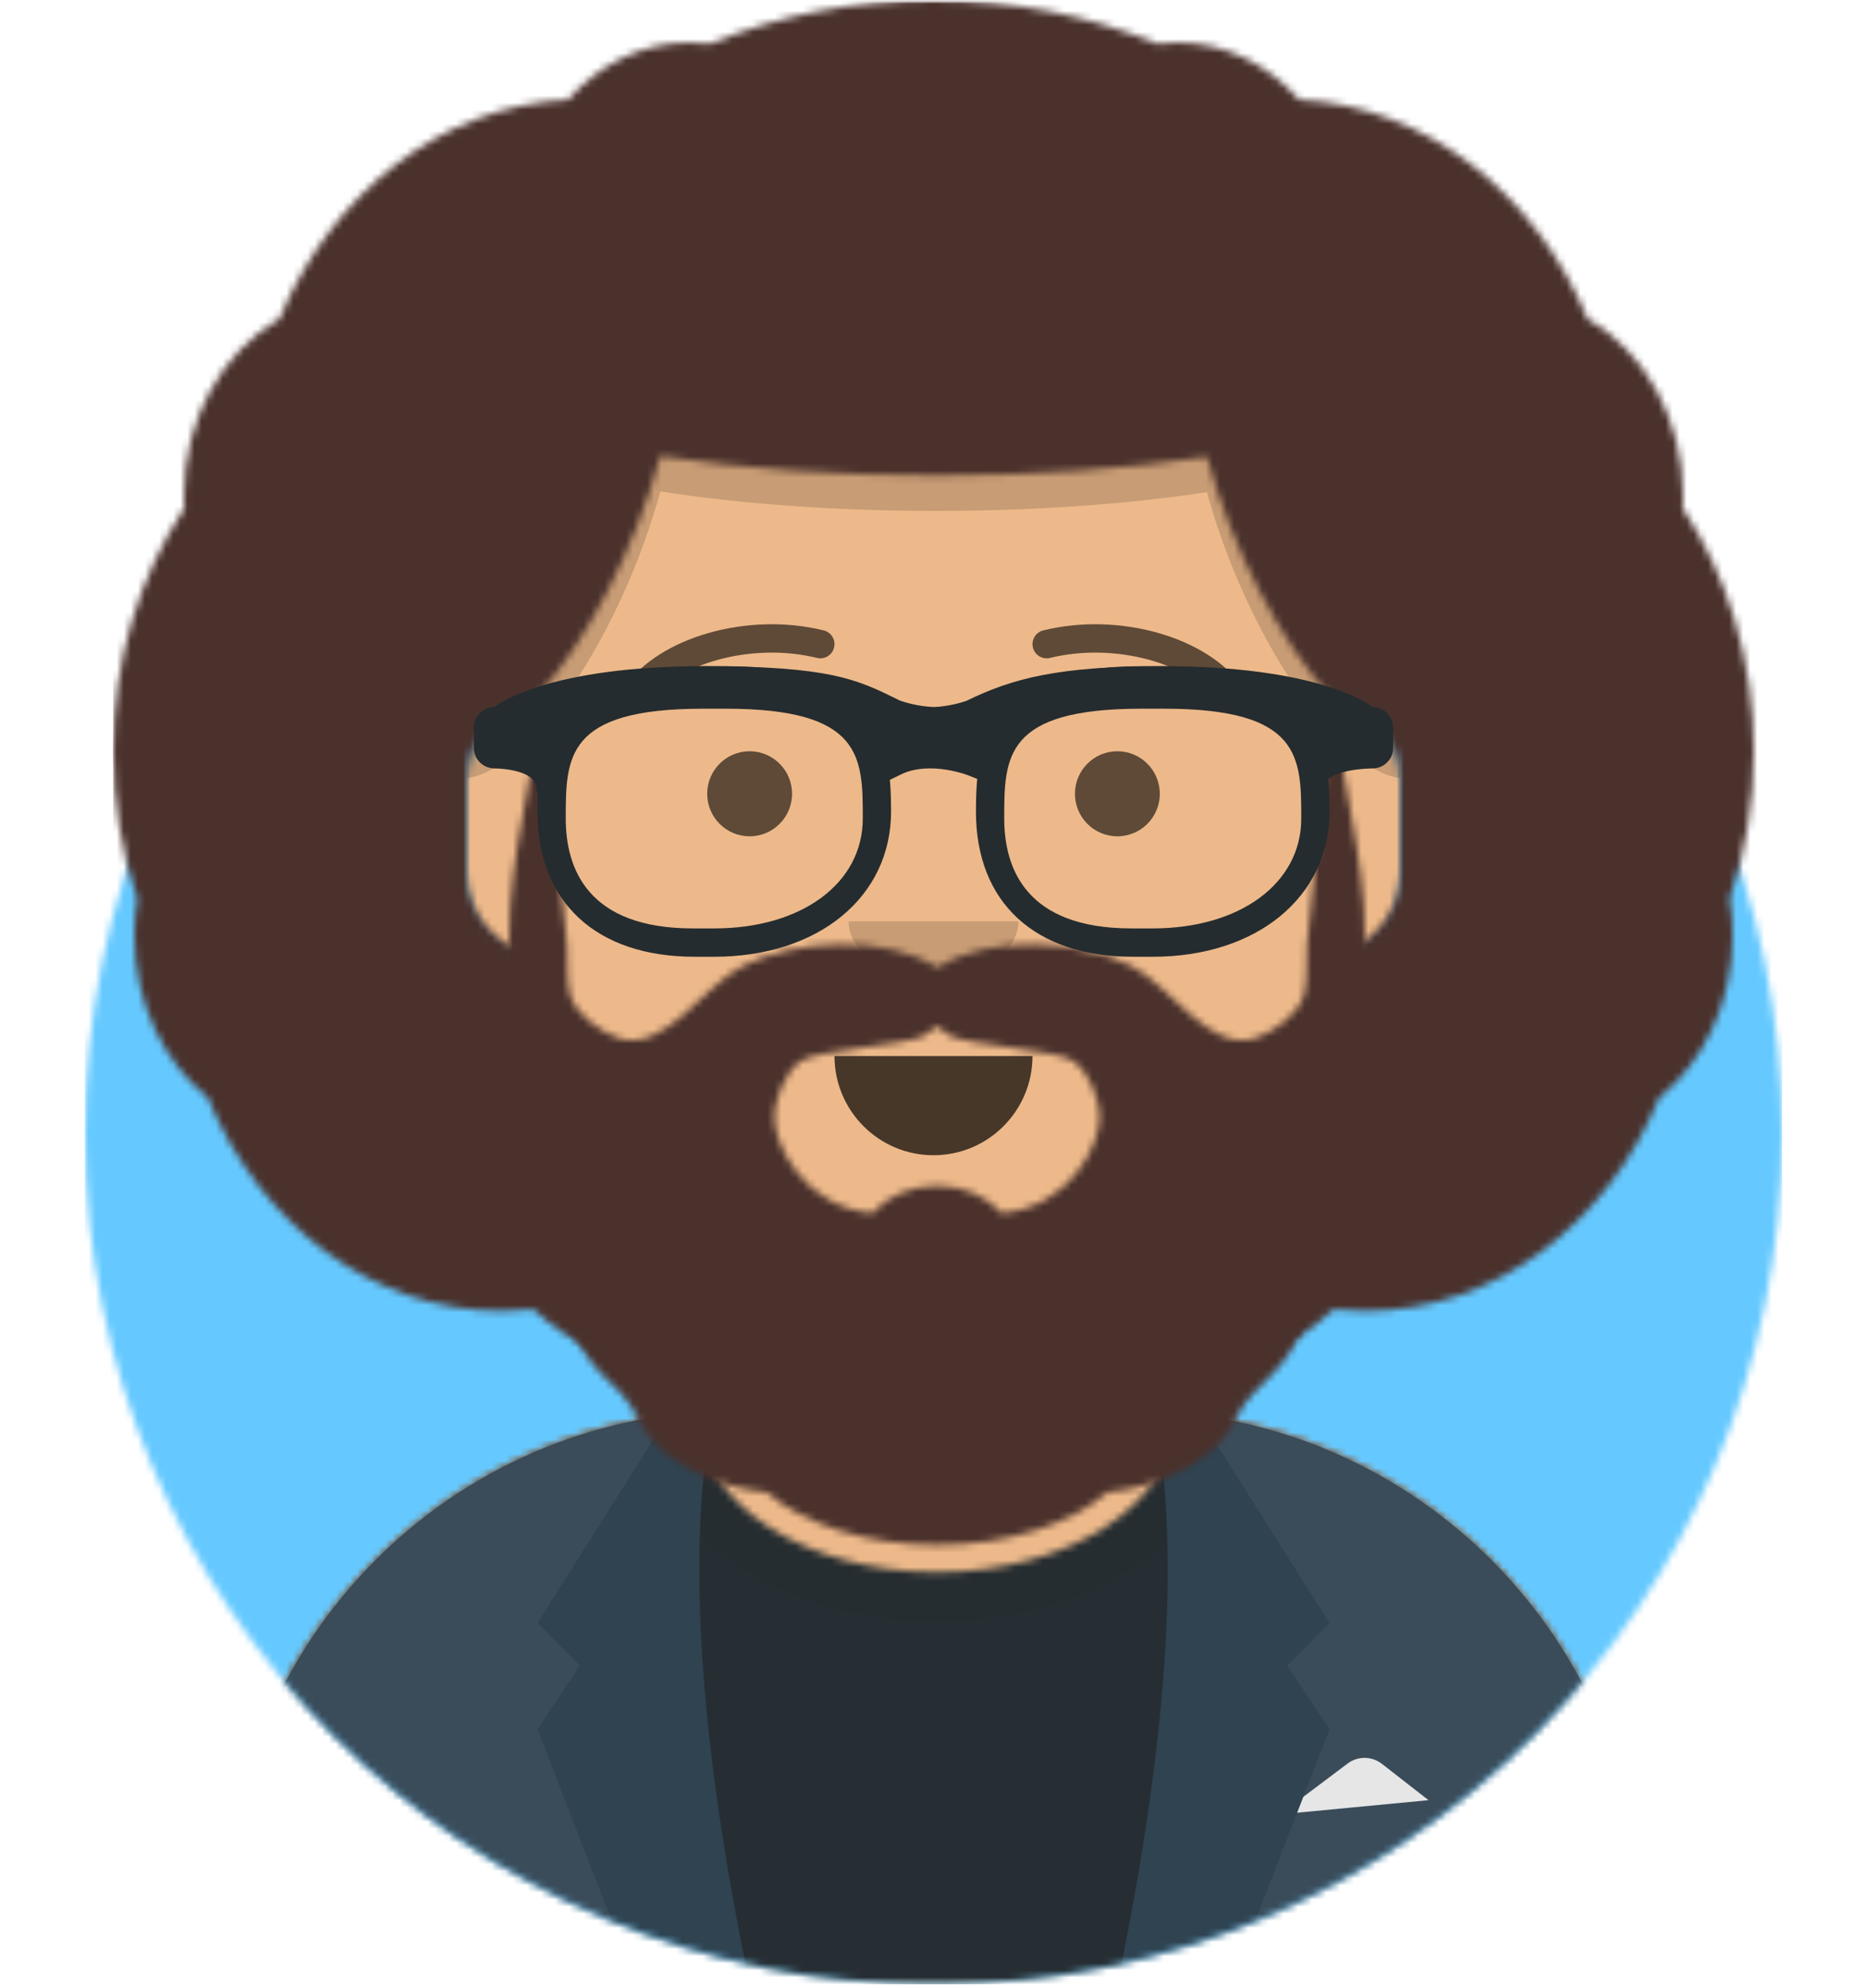 <svg width="264" height="281" viewBox="0 0 264 281" fill="none" xmlns="http://www.w3.org/2000/svg">
<g clip-path="url(#clip0)">
<mask id="mask0" mask-type="alpha" maskUnits="userSpaceOnUse" x="12" y="40" width="240" height="241">
<path d="M132 280.501C198.274 280.501 252 226.679 252 160.286C252 93.894 198.274 40.072 132 40.072C65.726 40.072 12 93.894 12 160.286C12 226.679 65.726 280.501 132 280.501Z" fill="white"/>
</mask>
<g mask="url(#mask0)">
<path d="M132 280.501C198.274 280.501 252 226.679 252 160.286C252 93.894 198.274 40.072 132 40.072C65.726 40.072 12 93.894 12 160.286C12 226.679 65.726 280.501 132 280.501Z" fill="#E6E6E6"/>
<path d="M252 40.072H12V280.501H252V40.072Z" fill="#65C9FF"/>
</g>
<mask id="mask1" mask-type="alpha" maskUnits="userSpaceOnUse" x="0" y="0" width="264" height="281">
<path d="M12 160.286C12 226.678 65.726 280.5 132 280.5C198.274 280.5 252 226.678 252 160.286H264V0H0V160.286H12Z" fill="white"/>
</mask>
<g mask="url(#mask1)">
<mask id="mask2" mask-type="alpha" maskUnits="userSpaceOnUse" x="31" y="36" width="201" height="245">
<path d="M155.999 180.933V199.355H159.999C199.764 199.355 231.999 231.648 231.999 271.484V280.5H31.999V271.484C31.999 231.648 64.234 199.355 103.999 199.355H107.999V180.933C90.762 172.73 78.371 155.965 76.304 136.124C70.479 135.299 65.999 130.284 65.999 124.221V110.196C65.999 104.24 70.324 99.295 75.999 98.341V92.164C75.999 61.181 101.071 36.064 131.999 36.064C162.927 36.064 187.999 61.181 187.999 92.164V98.341C193.674 99.295 197.999 104.24 197.999 110.196V124.221C197.999 130.284 193.519 135.299 187.694 136.124C185.627 155.965 173.236 172.73 155.999 180.933Z" fill="white"/>
</mask>
<g mask="url(#mask2)">
<path d="M155.999 180.933V199.355H159.999C199.764 199.355 231.999 231.648 231.999 271.484V280.5H31.999V271.484C31.999 231.648 64.234 199.355 103.999 199.355H107.999V180.933C90.762 172.73 78.371 155.965 76.304 136.124C70.479 135.299 65.999 130.284 65.999 124.221V110.196C65.999 104.24 70.324 99.295 75.999 98.341V92.164C75.999 61.181 101.071 36.064 131.999 36.064C162.927 36.064 187.999 61.181 187.999 92.164V98.341C193.674 99.295 197.999 104.24 197.999 110.196V124.221C197.999 130.284 193.519 135.299 187.694 136.124C185.627 155.965 173.236 172.73 155.999 180.933Z" fill="#D0C6AC"/>
<path d="M264 36.064H0V280.5H264V36.064Z" fill="#EDB98A"/>
<path fill-rule="evenodd" clip-rule="evenodd" d="M188 115.205V138.246C188 169.229 162.927 194.346 132 194.346C101.072 194.346 75.999 169.229 75.999 138.246V115.205V130.232C75.999 161.215 101.072 186.332 132 186.332C162.927 186.332 188 161.215 188 130.232V115.205Z" fill="black" fill-opacity="0.1"/>
</g>
<mask id="mask3" mask-type="alpha" maskUnits="userSpaceOnUse" x="31" y="199" width="201" height="82">
<path fill-rule="evenodd" clip-rule="evenodd" d="M165.96 199.65C202.936 202.685 231.999 233.71 231.999 271.535V280.499H31.999V271.535C31.999 233.368 61.591 202.124 99.044 199.574C99.014 199.949 98.999 200.326 98.999 200.705C98.999 212.589 113.997 222.223 132.499 222.223C151.001 222.223 165.999 212.589 165.999 200.705C165.999 200.351 165.986 199.999 165.96 199.65Z" fill="white"/>
</mask>
<g mask="url(#mask3)">
<path fill-rule="evenodd" clip-rule="evenodd" d="M165.96 199.65C202.936 202.685 231.999 233.71 231.999 271.535V280.499H31.999V271.535C31.999 233.368 61.591 202.124 99.044 199.574C99.014 199.949 98.999 200.326 98.999 200.705C98.999 212.589 113.997 222.223 132.499 222.223C151.001 222.223 165.999 212.589 165.999 200.705C165.999 200.351 165.986 199.999 165.96 199.65Z" fill="#E6E6E6"/>
<path d="M264 170.303H0V280.499H264V170.303Z" fill="#262E33"/>
<g opacity="0.6">
<g opacity="0.6">
<path opacity="0.6" d="M132.499 229.17C154.389 229.17 172.134 217.099 172.134 202.208C172.134 187.318 154.389 175.246 132.499 175.246C110.609 175.246 92.864 187.318 92.864 202.208C92.864 217.099 110.609 229.17 132.499 229.17Z" fill="black" fill-opacity="0.16"/>
</g>
</g>
</g>
<path fill-rule="evenodd" clip-rule="evenodd" d="M100.784 199.478C62.511 201.163 31.999 232.78 31.999 271.536H31.999V280.5H101.361C97.96 268.398 95.999 254.162 95.999 238.926C95.999 224.573 97.739 211.107 100.784 199.478ZM163.637 280.5H231.999V271.536C231.999 233.122 202.024 201.722 164.228 199.529C167.264 211.147 168.999 224.595 168.999 238.926C168.999 254.162 167.038 268.398 163.637 280.5Z" fill="#3A4C5A"/>
<path fill-rule="evenodd" clip-rule="evenodd" d="M180.999 256.456L190.554 249.277C191.997 248.193 193.986 248.21 195.41 249.319L201.999 254.453L180.999 256.456Z" fill="#E6E6E6"/>
<path fill-rule="evenodd" clip-rule="evenodd" d="M101 198.353C96.999 217.721 98.666 245.103 106 280.5H89.999L75.999 244.435L81.999 235.419L75.999 229.409L94.999 199.355C97.027 198.723 99.027 198.389 101 198.353Z" fill="#2F4351"/>
<path fill-rule="evenodd" clip-rule="evenodd" d="M163.001 198.353C167 217.721 165.334 245.103 158.001 280.5H174L188 244.435L182 235.419L188 229.409L169 199.355C166.973 198.723 164.973 198.389 163.001 198.353Z" fill="#2F4351"/>
<path fill-rule="evenodd" clip-rule="evenodd" d="M118 149.266C118 157.011 124.268 163.291 132 163.291C139.732 163.291 146 157.011 146 149.266" fill="black" fill-opacity="0.7"/>
<path fill-rule="evenodd" clip-rule="evenodd" d="M119.999 130.232C119.999 134.658 125.371 138.246 131.999 138.246C138.626 138.246 143.998 134.658 143.998 130.232" fill="black" fill-opacity="0.16"/>
<path d="M106 118.211C109.313 118.211 112 115.52 112 112.2C112 108.881 109.313 106.189 106 106.189C102.686 106.189 99.999 108.881 99.999 112.2C99.999 115.52 102.686 118.211 106 118.211Z" fill="black" fill-opacity="0.6"/>
<path d="M158 118.211C161.313 118.211 164 115.52 164 112.2C164 108.881 161.313 106.189 158 106.189C154.686 106.189 152 108.881 152 112.2C152 115.52 154.686 118.211 158 118.211Z" fill="black" fill-opacity="0.6"/>
<path d="M91.63 99.336C95.545 93.817 106.278 90.723 115.523 92.997C116.595 93.261 117.679 92.604 117.942 91.529C118.205 90.455 117.549 89.37 116.477 89.106C105.74 86.464 93.312 90.048 88.369 97.015C87.73 97.917 87.941 99.168 88.841 99.808C89.742 100.449 90.99 100.238 91.63 99.336Z" fill="black" fill-opacity="0.6"/>
<path d="M172.369 99.336C168.454 93.817 157.721 90.723 148.476 92.997C147.403 93.261 146.32 92.604 146.057 91.529C145.793 90.455 146.449 89.37 147.522 89.106C158.258 86.464 170.687 90.048 175.629 97.015C176.269 97.917 176.058 99.168 175.157 99.808C174.257 100.449 173.008 100.238 172.369 99.336Z" fill="black" fill-opacity="0.6"/>
<mask id="mask4" mask-type="alpha" maskUnits="userSpaceOnUse" x="0" y="0" width="264" height="281">
<path d="M264 0H0V280.5H264V0Z" fill="white"/>
</mask>
<g mask="url(#mask4)">
<path fill-rule="evenodd" clip-rule="evenodd" d="M66 109.973C75.037 108.911 87.922 89.49 93.369 69.458C104.486 71.198 117.905 72.215 132.354 72.215C146.513 72.215 159.683 71.238 170.668 69.561C176.13 89.55 188.978 108.9 198 109.972V89.158C198 66.233 186.353 46.034 168.664 34.173C168.136 36.659 167.785 39.405 167.624 42.372C157.285 40.965 145.228 40.158 132.354 40.158C119.19 40.158 106.882 41.002 96.39 42.468C96.232 39.462 95.878 36.682 95.343 34.168C77.65 46.028 66 66.23 66 89.158V109.973Z" fill="black" fill-opacity="0.16"/>
<mask id="mask5" mask-type="alpha" maskUnits="userSpaceOnUse" x="16" y="0" width="233" height="194">
<path fill-rule="evenodd" clip-rule="evenodd" d="M196.666 104.682C197.519 106.334 198.001 108.209 198.001 110.196V123.22C198.001 129.249 193.57 134.242 187.792 135.108C186.049 155.392 173.531 172.591 156.001 180.933V190.394C159.833 192.292 164.059 193.345 168.501 193.345C176.122 193.345 183.111 190.246 188.56 185.088C190.021 185.248 191.502 185.33 193.001 185.33C211.391 185.33 227.26 172.992 234.622 155.16C240.901 150.081 245.001 141.707 245.001 132.236C245.001 130.448 244.854 128.698 244.575 127.003C246.786 120.554 248.001 113.534 248.001 106.189C248.001 93.301 244.262 81.41 237.955 71.853C237.985 71.282 238.001 70.705 238.001 70.125C238.001 59.149 232.494 49.645 224.471 45.037C217.161 27.418 201.741 15.017 183.697 14.082C179.274 9.091 173.202 6.011 166.501 6.011C165.55 6.011 164.611 6.073 163.689 6.193C153.91 2.2 143.212 0 132.001 0C120.789 0 110.091 2.2 100.312 6.193C99.39 6.073 98.451 6.011 97.501 6.011C90.799 6.011 84.727 9.091 80.303 14.082C62.26 15.017 46.84 27.418 39.53 45.037C31.507 49.645 26 59.149 26 70.125C26 70.705 26.016 71.282 26.046 71.853C19.739 81.41 16 93.301 16 106.189C16 113.534 17.215 120.554 19.426 127.003C19.147 128.698 19 130.448 19 132.236C19 141.707 23.1 150.081 29.379 155.16C36.741 172.992 52.61 185.33 71.001 185.33C72.499 185.33 73.98 185.248 75.442 185.088C80.89 190.246 87.879 193.345 95.501 193.345C99.942 193.345 104.168 192.292 108 190.394V180.933C90.47 172.591 77.952 155.392 76.209 135.108C70.431 134.242 66.001 129.249 66.001 123.22V110.196C66.001 108.21 66.481 106.336 67.333 104.685C70.035 103.881 73.011 101.626 75.991 98.343C75.994 98.342 75.997 98.342 76.001 98.341V98.332C82.867 90.763 89.755 77.741 93.37 64.449C104.487 66.19 117.906 67.207 132.354 67.207C146.514 67.207 159.684 66.23 170.668 64.553C174.289 77.803 181.155 90.772 188.001 98.323V98.341C188.007 98.342 188.014 98.343 188.02 98.344C190.996 101.623 193.968 103.876 196.666 104.682Z" fill="white"/>
</mask>
<g mask="url(#mask5)">
<path fill-rule="evenodd" clip-rule="evenodd" d="M196.666 104.682C197.519 106.334 198.001 108.209 198.001 110.196V123.22C198.001 129.249 193.57 134.242 187.792 135.108C186.049 155.392 173.531 172.591 156.001 180.933V190.394C159.833 192.292 164.059 193.345 168.501 193.345C176.122 193.345 183.111 190.246 188.56 185.088C190.021 185.248 191.502 185.33 193.001 185.33C211.391 185.33 227.26 172.992 234.622 155.16C240.901 150.081 245.001 141.707 245.001 132.236C245.001 130.448 244.854 128.698 244.575 127.003C246.786 120.554 248.001 113.534 248.001 106.189C248.001 93.301 244.262 81.41 237.955 71.853C237.985 71.282 238.001 70.705 238.001 70.125C238.001 59.149 232.494 49.645 224.471 45.037C217.161 27.418 201.741 15.017 183.697 14.082C179.274 9.091 173.202 6.011 166.501 6.011C165.55 6.011 164.611 6.073 163.689 6.193C153.91 2.2 143.212 0 132.001 0C120.789 0 110.091 2.2 100.312 6.193C99.39 6.073 98.451 6.011 97.501 6.011C90.799 6.011 84.727 9.091 80.303 14.082C62.26 15.017 46.84 27.418 39.53 45.037C31.507 49.645 26 59.149 26 70.125C26 70.705 26.016 71.282 26.046 71.853C19.739 81.41 16 93.301 16 106.189C16 113.534 17.215 120.554 19.426 127.003C19.147 128.698 19 130.448 19 132.236C19 141.707 23.1 150.081 29.379 155.16C36.741 172.992 52.61 185.33 71.001 185.33C72.499 185.33 73.98 185.248 75.442 185.088C80.89 190.246 87.879 193.345 95.501 193.345C99.942 193.345 104.168 192.292 108 190.394V180.933C90.47 172.591 77.952 155.392 76.209 135.108C70.431 134.242 66.001 129.249 66.001 123.22V110.196C66.001 108.21 66.481 106.336 67.333 104.685C70.035 103.881 73.011 101.626 75.991 98.343C75.994 98.342 75.997 98.342 76.001 98.341V98.332C82.867 90.763 89.755 77.741 93.37 64.449C104.487 66.19 117.906 67.207 132.354 67.207C146.514 67.207 159.684 66.23 170.668 64.553C174.289 77.803 181.155 90.772 188.001 98.323V98.341C188.007 98.342 188.014 98.343 188.02 98.344C190.996 101.623 193.968 103.876 196.666 104.682Z" fill="#314756"/>
<path d="M280 0H16V280.5H280V0Z" fill="#4A312C"/>
</g>
<mask id="mask6" mask-type="alpha" maskUnits="userSpaceOnUse" x="72" y="98" width="122" height="121">
<path fill-rule="evenodd" clip-rule="evenodd" d="M113.181 150.005C115.364 148.37 128.407 147.743 130.759 146.351C131.493 145.916 132.062 145.476 132.501 145.039C132.94 145.476 133.51 145.916 134.243 146.351C136.594 147.743 149.638 148.37 151.821 150.005C154.031 151.662 155.645 155.462 155.468 158.434C155.256 161.999 151.362 170.507 141.673 171.487C139.559 169.13 136.238 167.61 132.501 167.61C128.764 167.61 125.443 169.13 123.329 171.487C113.64 170.507 109.746 161.999 109.534 158.434C109.358 155.462 110.971 151.662 113.181 150.005ZM151.143 167.205C151.144 167.204 151.146 167.204 151.147 167.203C151.145 167.204 151.144 167.204 151.143 167.205ZM113.846 167.2C113.85 167.202 113.858 167.204 113.863 167.206C113.858 167.204 113.852 167.202 113.846 167.2ZM192.864 128.214C192.475 122.249 191.279 116.36 190.235 110.484C189.954 108.902 188.425 98.175 187.736 98.175C187.503 107.301 186.703 116.288 185.671 125.363C185.362 128.076 185.039 130.79 184.826 133.513C184.655 135.712 184.961 138.369 184.429 140.497C183.75 143.208 180.349 145.739 177.704 146.673C171.104 149.003 165.599 139.357 159.962 136.535C152.644 132.872 140.065 132 132.583 136.774C124.937 132 112.358 132.872 105.04 136.535C99.403 139.357 93.898 149.003 87.298 146.673C84.653 145.739 81.251 143.208 80.573 140.497C80.041 138.369 80.347 135.712 80.176 133.513C79.963 130.79 79.64 128.076 79.331 125.363C78.299 116.288 77.499 107.301 77.266 98.175C76.577 98.175 75.048 108.902 74.767 110.484C73.723 116.36 72.527 122.249 72.139 128.214C71.74 134.345 72.216 140.418 73.471 146.425C74.07 149.294 74.769 152.147 75.52 154.981C76.354 158.129 75.2 164.259 75.573 167.491C76.28 173.606 79.155 185.531 82.384 190.792C83.945 193.334 85.775 194.922 87.817 196.971C89.784 198.943 90.605 202.001 92.727 204.101C96.683 208.016 102.447 210.347 108.367 210.92C113.678 215.435 122.507 218.39 132.501 218.39C142.496 218.39 151.324 215.435 156.636 210.92C162.555 210.347 168.319 208.016 172.275 204.101C174.397 202.001 175.218 198.943 177.185 196.971C179.227 194.922 181.057 193.334 182.618 190.792C185.847 185.531 188.722 173.606 189.429 167.491C189.802 164.259 188.648 158.129 189.482 154.981C190.233 152.147 190.932 149.294 191.532 146.425C192.786 140.418 193.262 134.345 192.864 128.214Z" fill="white"/>
</mask>
<g mask="url(#mask6)">
<path fill-rule="evenodd" clip-rule="evenodd" d="M113.181 150.005C115.364 148.37 128.407 147.743 130.759 146.351C131.493 145.916 132.062 145.476 132.501 145.039C132.94 145.476 133.51 145.916 134.243 146.351C136.594 147.743 149.638 148.37 151.821 150.005C154.031 151.662 155.645 155.462 155.468 158.434C155.256 161.999 151.362 170.507 141.673 171.487C139.559 169.13 136.238 167.61 132.501 167.61C128.764 167.61 125.443 169.13 123.329 171.487C113.64 170.507 109.746 161.999 109.534 158.434C109.358 155.462 110.971 151.662 113.181 150.005ZM151.143 167.205C151.144 167.204 151.146 167.204 151.147 167.203C151.145 167.204 151.144 167.204 151.143 167.205ZM113.846 167.2C113.85 167.202 113.858 167.204 113.863 167.206C113.858 167.204 113.852 167.202 113.846 167.2ZM192.864 128.214C192.475 122.249 191.279 116.36 190.235 110.484C189.954 108.902 188.425 98.175 187.736 98.175C187.503 107.301 186.703 116.288 185.671 125.363C185.362 128.076 185.039 130.79 184.826 133.513C184.655 135.712 184.961 138.369 184.429 140.497C183.75 143.208 180.349 145.739 177.704 146.673C171.104 149.003 165.599 139.357 159.962 136.535C152.644 132.872 140.065 132 132.583 136.774C124.937 132 112.358 132.872 105.04 136.535C99.403 139.357 93.898 149.003 87.298 146.673C84.653 145.739 81.251 143.208 80.573 140.497C80.041 138.369 80.347 135.712 80.176 133.513C79.963 130.79 79.64 128.076 79.331 125.363C78.299 116.288 77.499 107.301 77.266 98.175C76.577 98.175 75.048 108.902 74.767 110.484C73.723 116.36 72.527 122.249 72.139 128.214C71.74 134.345 72.216 140.418 73.471 146.425C74.07 149.294 74.769 152.147 75.52 154.981C76.354 158.129 75.2 164.259 75.573 167.491C76.28 173.606 79.155 185.531 82.384 190.792C83.945 193.334 85.775 194.922 87.817 196.971C89.784 198.943 90.605 202.001 92.727 204.101C96.683 208.016 102.447 210.347 108.367 210.92C113.678 215.435 122.507 218.39 132.501 218.39C142.496 218.39 151.324 215.435 156.636 210.92C162.555 210.347 168.319 208.016 172.275 204.101C174.397 202.001 175.218 198.943 177.185 196.971C179.227 194.922 181.057 193.334 182.618 190.792C185.847 185.531 188.722 173.606 189.429 167.491C189.802 164.259 188.648 158.129 189.482 154.981C190.233 152.147 190.932 149.294 191.532 146.425C192.786 140.418 193.262 134.345 192.864 128.214Z" fill="#5E7AA9"/>
<path d="M280 72.129H16V316.565H280V72.129Z" fill="#4A312C"/>
</g>
<g filter="url(#filter0_d)">
<path d="M101 133.237H98.242C84.314 133.237 75.999 125.56 75.999 112.701C75.999 102.309 77.817 92.164 99.529 92.164H102.47C124.182 92.164 126 102.309 126 112.701C126 124.791 115.721 133.237 101 133.237ZM99.385 98.175C79.999 98.175 79.999 105.028 79.999 113.704C79.999 120.787 83.116 129.23 97.97 129.23H101C113.364 129.23 122 122.846 122 113.704C122 105.028 122 98.175 102.614 98.175H99.385Z" fill="#252C2F"/>
<path d="M163.001 133.237H160.243C146.316 133.237 138.001 125.56 138.001 112.701C138.001 102.309 139.818 92.164 161.531 92.164H164.471C186.184 92.164 188.001 102.309 188.001 112.701C188.001 124.791 177.722 133.237 163.001 133.237ZM161.386 98.175C142.001 98.175 142.001 105.028 142.001 113.704C142.001 120.787 145.12 129.23 159.972 129.23H163.001C175.366 129.23 184.001 122.846 184.001 113.704C184.001 105.028 184.001 98.175 164.616 98.175H161.386Z" fill="#252C2F"/>
<path d="M69.956 97.946C70.647 97.269 78.21 92.164 99.501 92.164C117.352 92.164 121.131 94.02 126.851 96.824L127.27 97.031C127.668 97.172 129.701 97.864 132.08 97.94C134.247 97.847 136.101 97.258 136.643 97.07C143.171 93.889 149.562 92.164 164.501 92.164C185.791 92.164 193.355 97.269 194.046 97.946C195.68 97.946 197.001 99.238 197.001 100.837V103.728C197.001 105.326 195.68 106.619 194.046 106.619C194.046 106.619 187.145 106.619 187.145 109.51C187.145 112.401 185.183 105.326 185.183 103.728V100.912C181.58 99.531 175.129 96.959 164.501 96.959C152.659 96.959 146.762 99.062 141.703 101.151L141.76 101.288L141.757 103.278L139.54 108.637L136.801 107.552C136.557 107.455 136.029 107.281 135.297 107.101C133.257 106.597 131.16 106.443 129.305 106.824C128.625 106.964 127.993 107.174 127.414 107.458L124.771 108.751L122.128 103.581L122.245 101.282L122.326 101.087C117.963 99.05 113.94 96.959 99.501 96.959C88.873 96.959 82.423 99.53 78.819 100.911V103.728C78.819 105.326 75.865 112.401 75.865 109.51C75.865 106.619 69.956 106.619 69.956 106.619C68.325 106.619 67.001 105.326 67.001 103.728V100.837C67.001 99.238 68.325 97.946 69.956 97.946Z" fill="#252C2F"/>
</g>
</g>
</g>
</g>
<defs>
<filter id="filter0_d" x="63.001" y="90.164" width="138" height="49.073" filterUnits="userSpaceOnUse" color-interpolation-filters="sRGB">
<feFlood flood-opacity="0" result="BackgroundImageFix"/>
<feColorMatrix in="SourceAlpha" type="matrix" values="0 0 0 0 0 0 0 0 0 0 0 0 0 0 0 0 0 0 127 0"/>
<feOffset dy="2"/>
<feGaussianBlur stdDeviation="2"/>
<feColorMatrix type="matrix" values="0 0 0 0 0 0 0 0 0 0 0 0 0 0 0 0 0 0 0.2 0"/>
<feBlend mode="normal" in2="BackgroundImageFix" result="effect1_dropShadow"/>
<feBlend mode="normal" in="SourceGraphic" in2="effect1_dropShadow" result="shape"/>
</filter>
<clipPath id="clip0">
<rect width="264" height="280.5" fill="white"/>
</clipPath>
</defs>
</svg>
